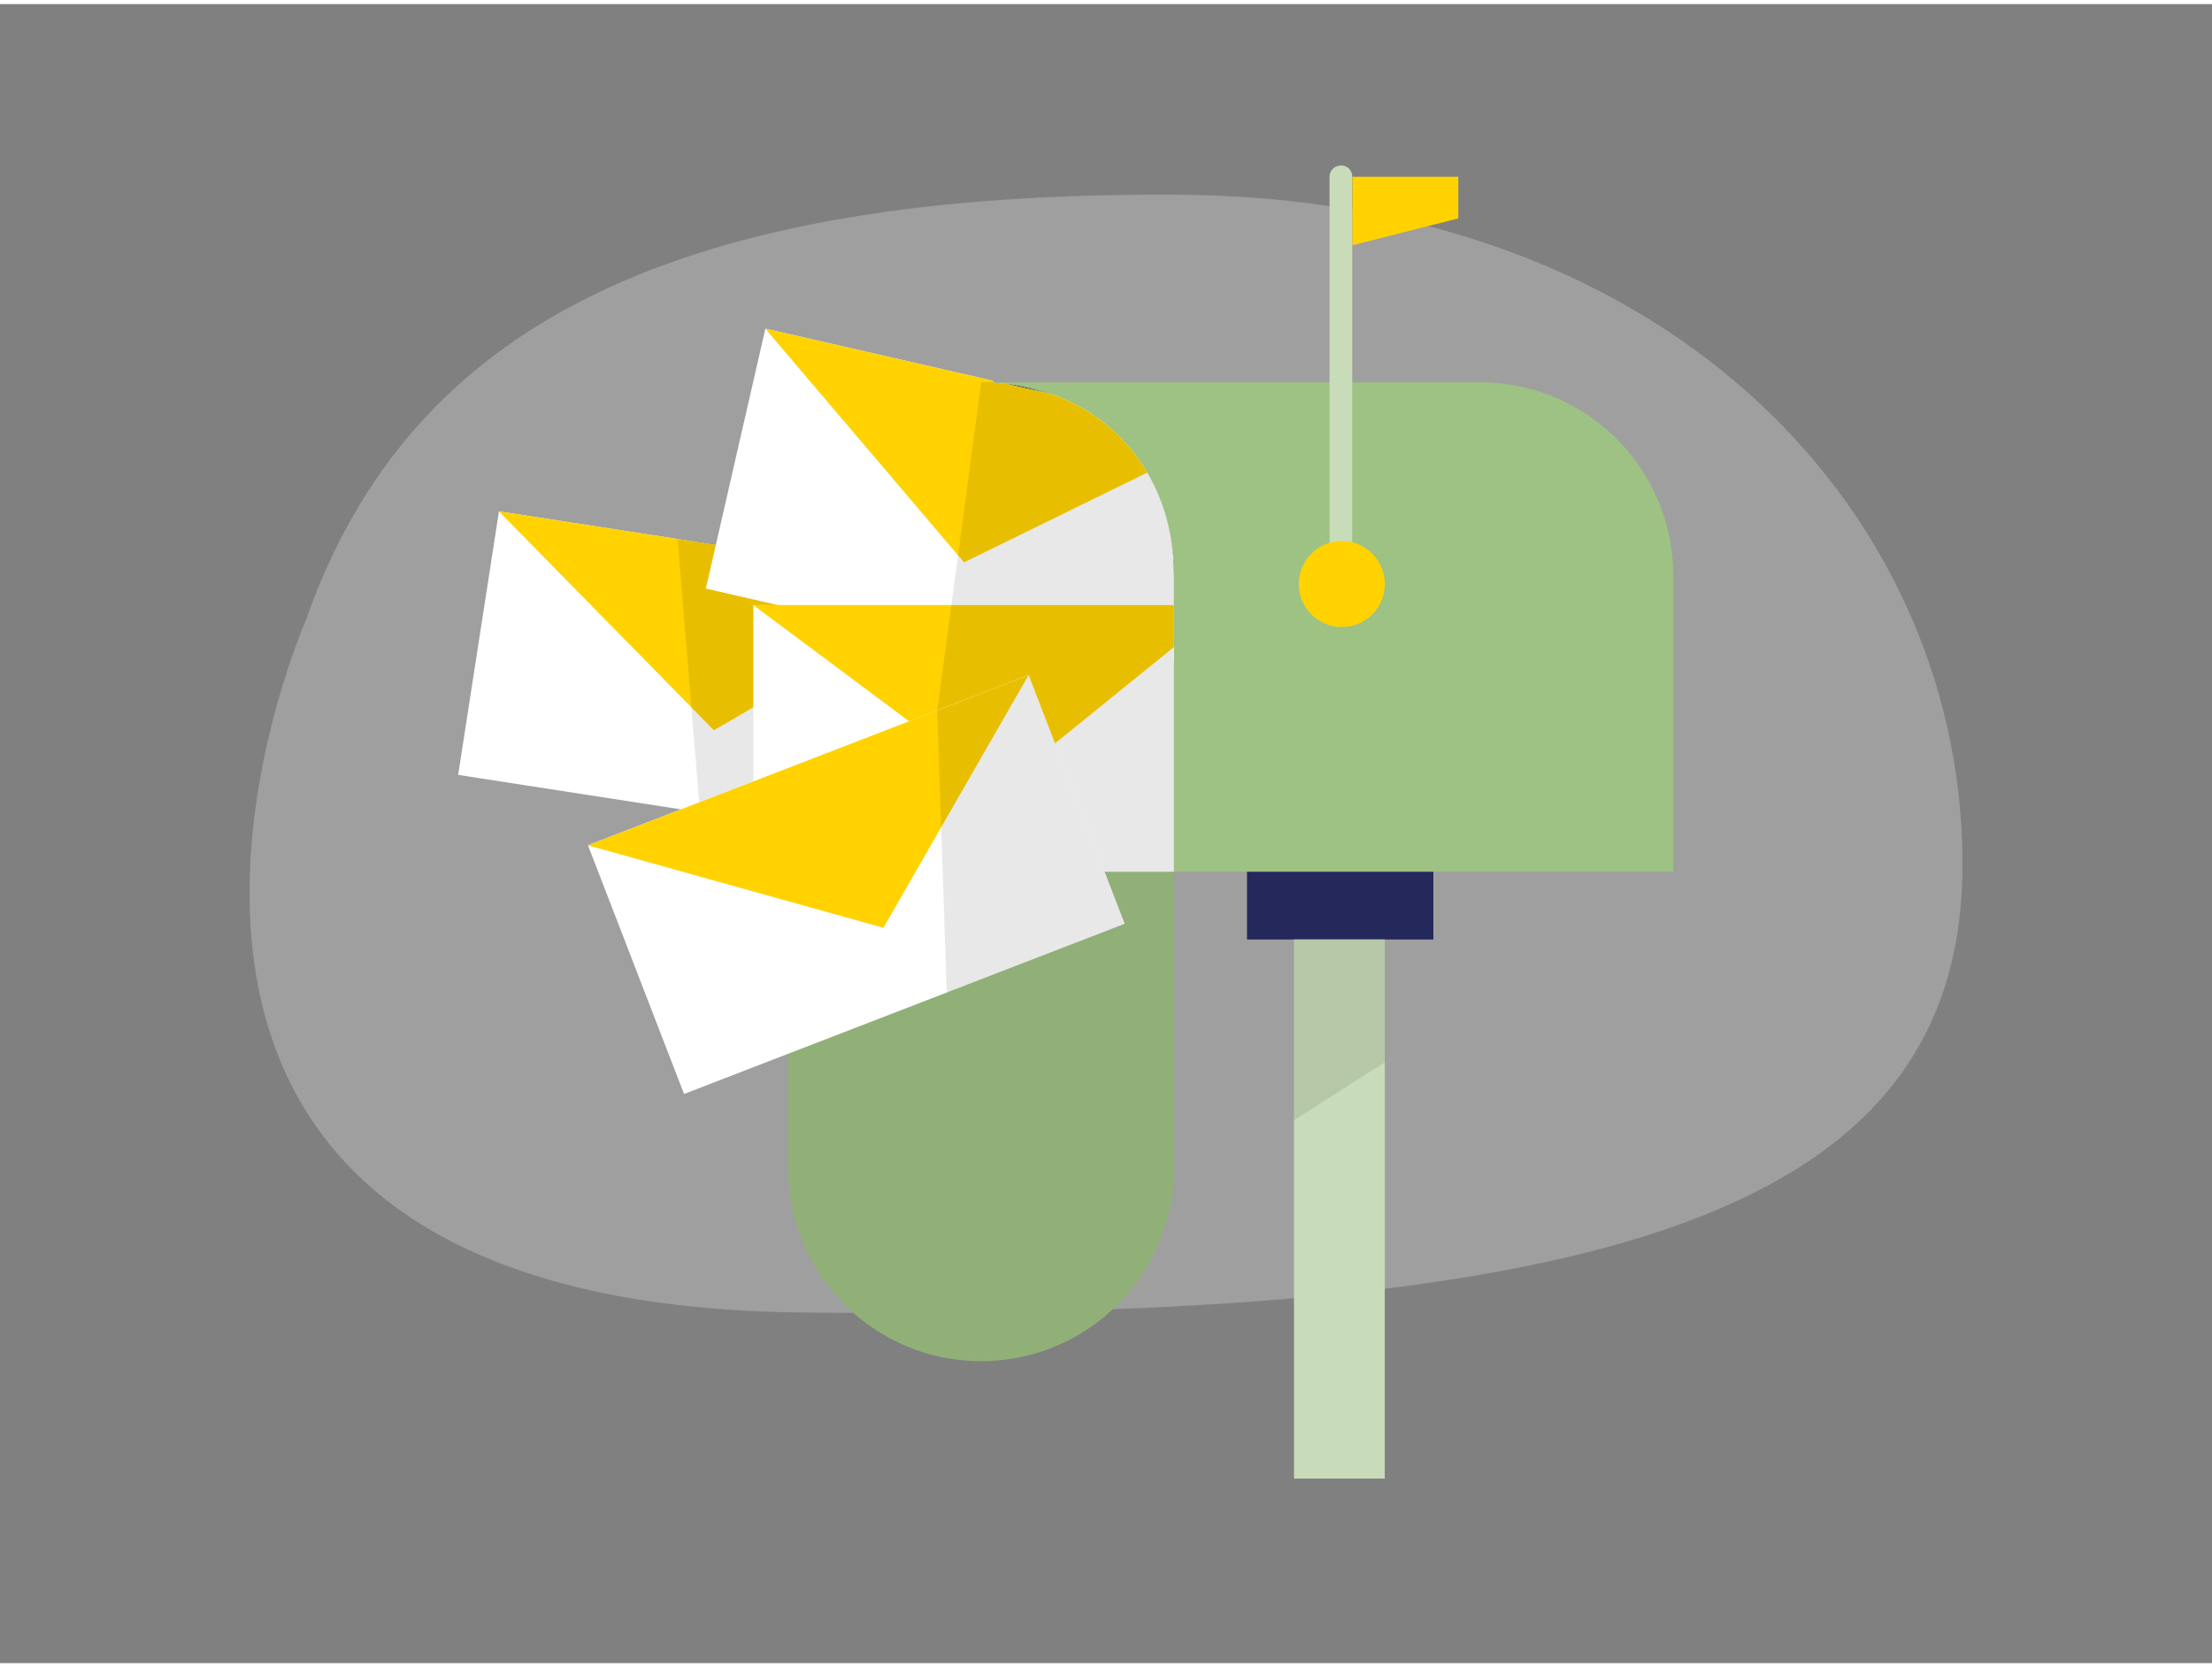 <svg id="Layer_1" data-name="Layer 1" xmlns="http://www.w3.org/2000/svg" xmlns:xlink="http://www.w3.org/1999/xlink" viewBox="0 0 400 300" width="406" height="306" class="illustration styles_illustrationTablet__1DWOa"><rect x="0" y="0" width="400" height="300" fill="#808080" stroke="none"/><defs><clipPath id="clip-path"><path d="M179.82,68.48,178.28,67,169,53.21H87.15L72.49,156.9H212.3V103.28C212.3,84,199,69.55,179.82,68.48Z" fill="none"></path></clipPath></defs><path d="M55.31,111.42S.66,234.86,144.55,236.59s209.67-17.23,210.32-80S303.7,35.13,213.37,34.48,74.19,57.45,55.31,111.42Z" fill="#e6e6e6" opacity="0.3"></path><path d="M267.69,68.4H177.42l1.24,88.5H302.57V103.28A34.88,34.88,0,0,0,267.69,68.4Z" fill="#9EC184"></path><path d="M177.42,68.4h0a34.88,34.88,0,0,1,34.88,34.88V156.9a0,0,0,0,1,0,0H142.54a0,0,0,0,1,0,0V103.28A34.88,34.88,0,0,1,177.42,68.4Z" fill="#24285b"></path><path d="M177.42,156.9h0a34.88,34.88,0,0,1,34.88,34.88V245.4a0,0,0,0,1,0,0H142.54a0,0,0,0,1,0,0V191.78A34.88,34.88,0,0,1,177.42,156.9Z" transform="translate(354.84 402.3) rotate(180)" fill="#9EC184"></path><path d="M177.42,156.9h0a34.88,34.88,0,0,1,34.88,34.88V245.4a0,0,0,0,1,0,0H142.54a0,0,0,0,1,0,0V191.78A34.88,34.88,0,0,1,177.42,156.9Z" transform="translate(354.84 402.3) rotate(180)" opacity="0.09"></path><path d="M242.52,29.18h0a2,2,0,0,1,2,2v73.65a0,0,0,0,1,0,0h-4.09a0,0,0,0,1,0,0V31.22a2,2,0,0,1,2-2Z" fill="#9EC184"></path><path d="M242.52,29.18h0a2,2,0,0,1,2,2v73.65a0,0,0,0,1,0,0h-4.09a0,0,0,0,1,0,0V31.22a2,2,0,0,1,2-2Z" fill="#fff" opacity="0.44"></path><circle cx="242.64" cy="104.87" r="7.78" fill="#ffd200"></circle><polygon points="244.56 31.22 263.71 31.22 263.71 38.76 244.56 43.61 244.56 31.22" fill="#ffd200"></polygon><rect x="225.5" y="156.9" width="33.7" height="12.25" fill="#24285b"></rect><rect x="234.01" y="169.15" width="16.4" height="97.48" fill="#9EC184"></rect><rect x="234.01" y="169.15" width="16.4" height="97.48" fill="#fff" opacity="0.44"></rect><polygon points="234.01 169.15 234.01 201.82 250.41 191.37 250.41 169.15 234.01 169.15" opacity="0.09"></polygon><g clip-path="url(#clip-path)"><rect x="86.03" y="97.98" width="85.42" height="48.22" transform="translate(20.2 -18.26) rotate(8.8)" fill="#fff"></rect><polygon points="90.22 91.73 129.09 131.31 174.64 104.8 90.22 91.73" fill="#ffd200"></polygon><polygon points="122.53 96.73 126.58 146.15 144.66 149.3 139.56 99.08 122.53 96.73" opacity="0.09"></polygon><rect x="131.93" y="67.62" width="85.42" height="48.22" transform="translate(24.9 -36.68) rotate(12.9)" fill="#fff"></rect><polygon points="138.39 58.69 174.33 100.95 221.65 77.77 138.39 58.69" fill="#ffd200"></polygon><rect x="136.23" y="108.68" width="85.42" height="48.22" fill="#fff"></rect><polygon points="136.23 108.68 180.7 141.85 221.65 108.68 136.23 108.68" fill="#ffd200"></polygon><path d="M177.43,68.4l-11.86,88.5h56.37S258.11,65.46,177.43,68.4Z" opacity="0.09"></path></g><rect x="112.13" y="135.11" width="85.42" height="48.22" transform="translate(-46.96 66.47) rotate(-21.12)" fill="#fff"></rect><polygon points="106.31 152.12 159.75 167.03 186 121.34 106.31 152.12" fill="#ffd200"></polygon><polygon points="169.48 127.72 171.21 178.74 203.37 166.32 186 121.34 169.48 127.72" opacity="0.09"></polygon></svg>